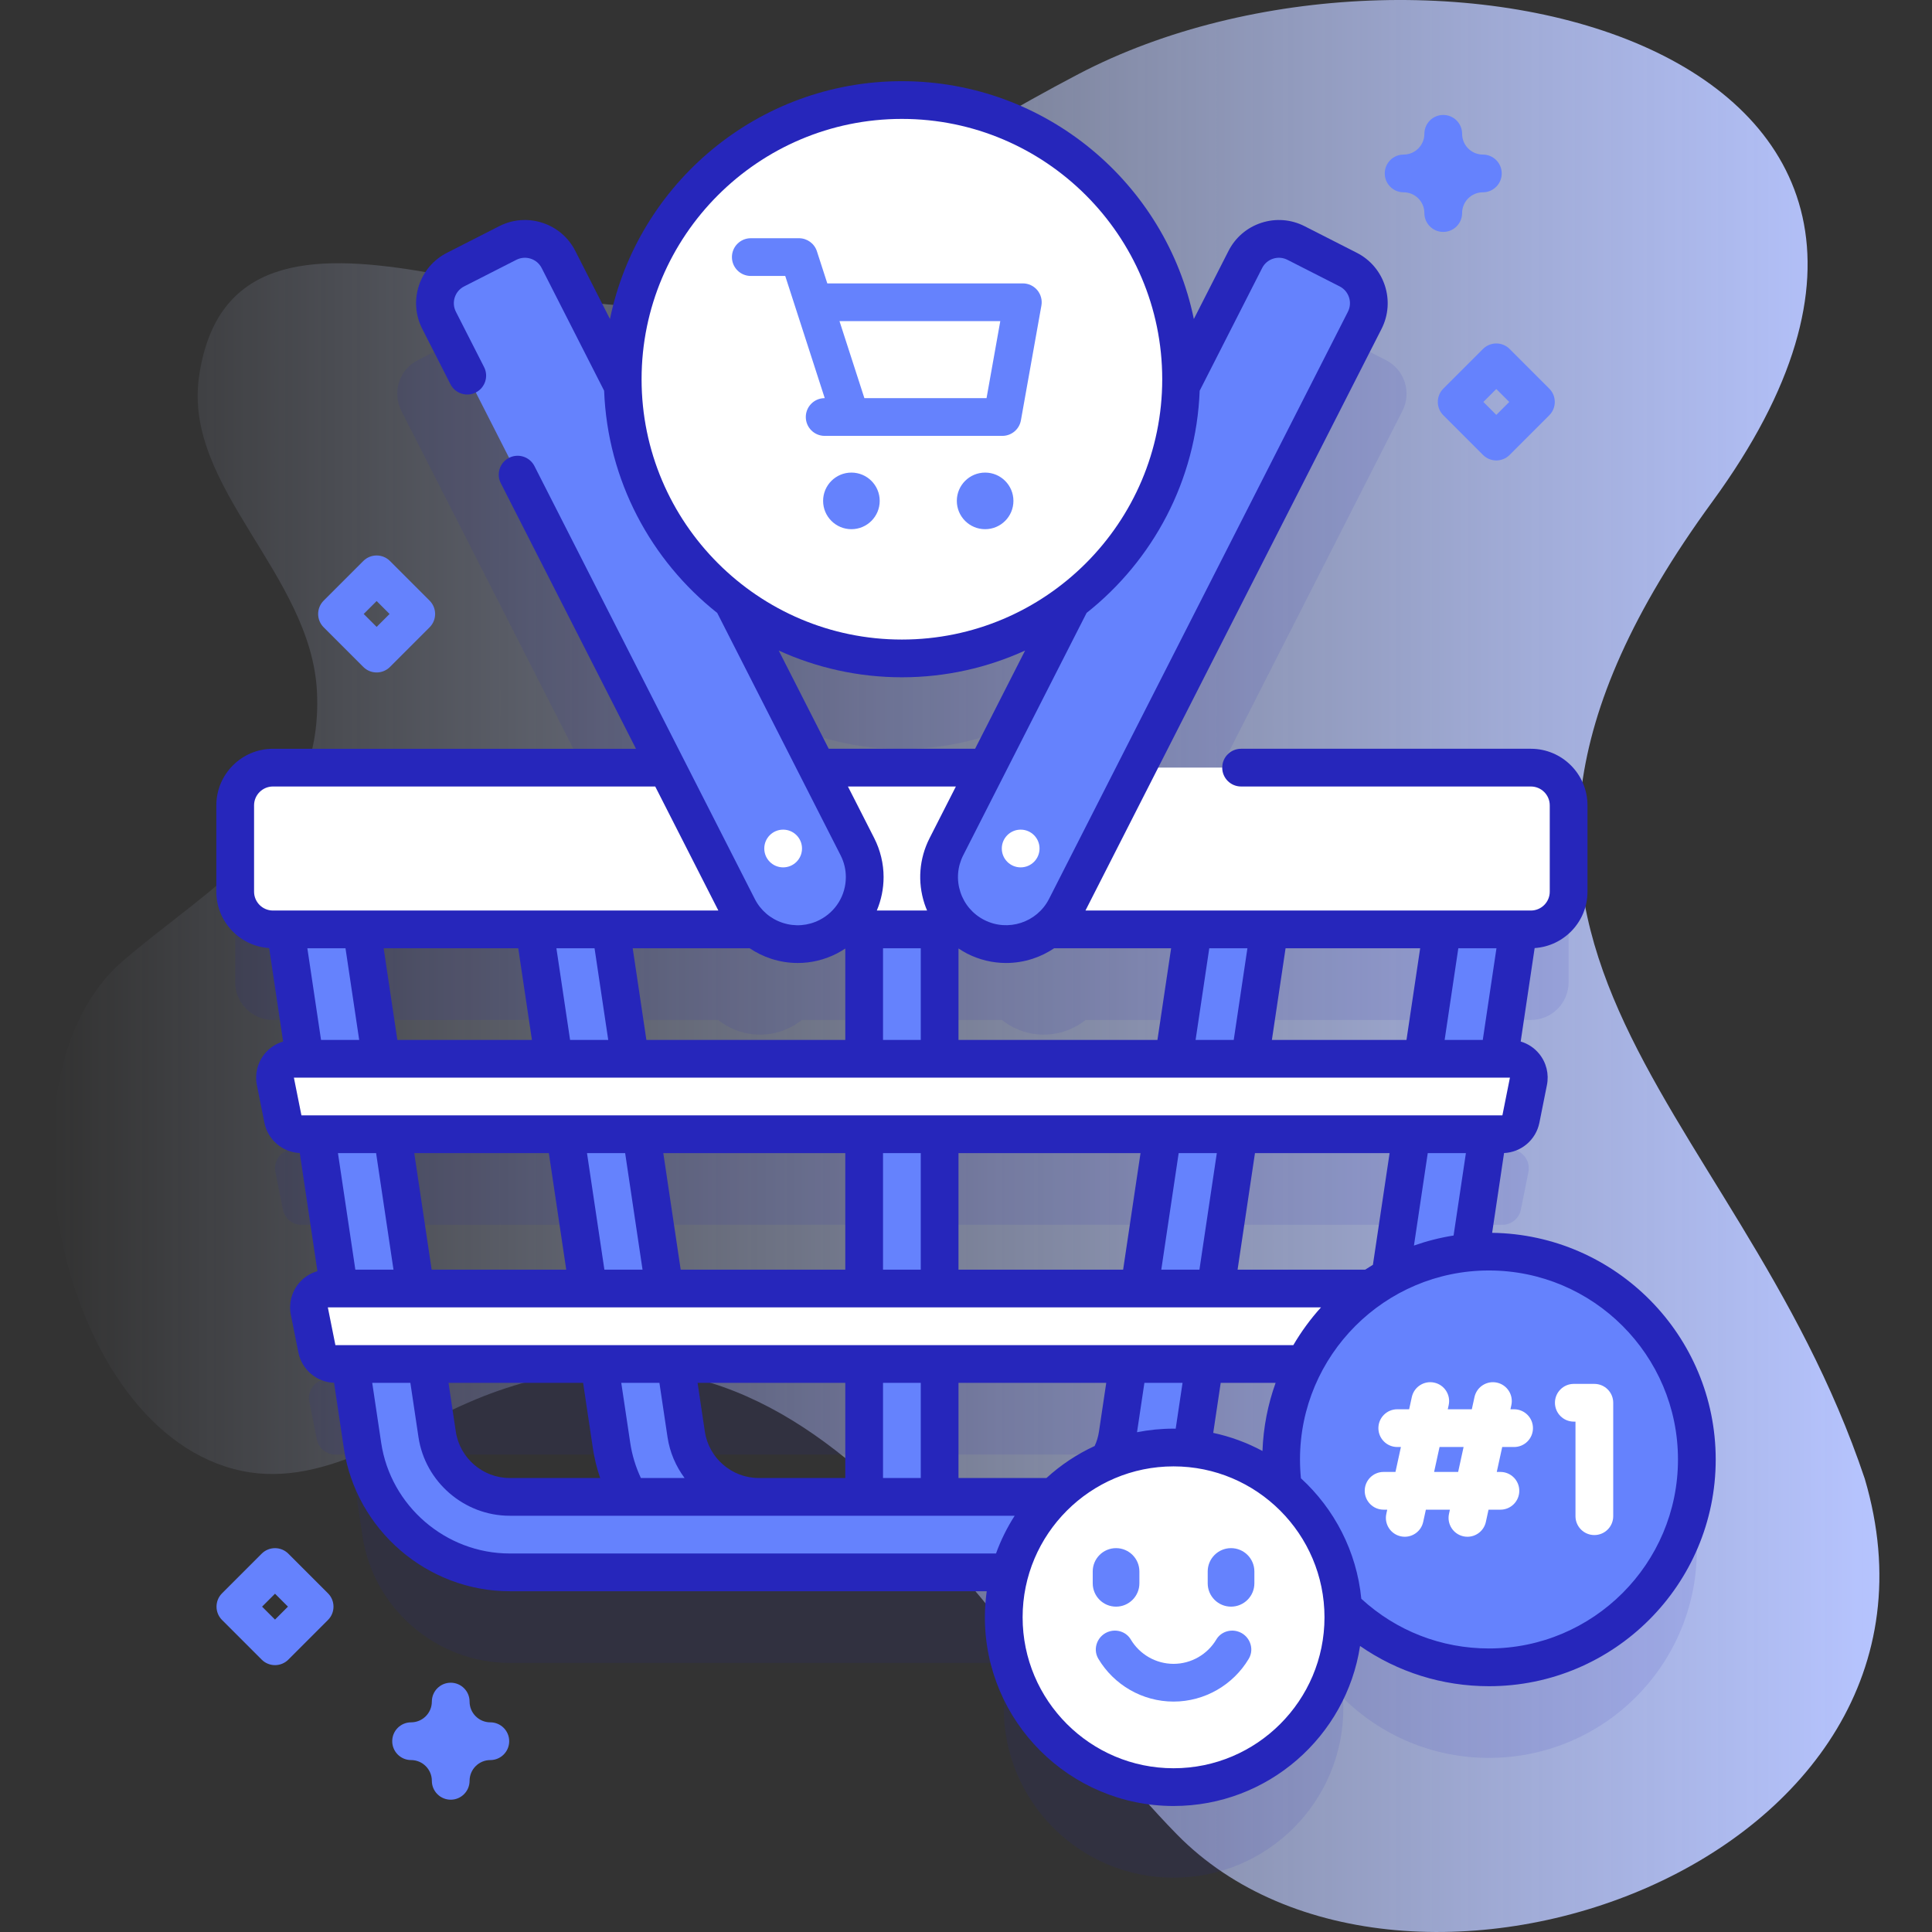 <svg id="Capa_1" enable-background="new 0 0 512 512" height="512" viewBox="0 0 512 512" width="512" xmlns="http://www.w3.org/2000/svg" xmlns:xlink="http://www.w3.org/1999/xlink"><rect x="0" y="0" width="512" height="512" fill="#333333" stroke="none"/><linearGradient id="SVGID_1_" gradientUnits="userSpaceOnUse" x1="13.94" x2="498.06" y1="256" y2="256"><stop offset="0" stop-color="#d1ddff" stop-opacity="0"/><stop offset="1" stop-color="#b6c4ff"/></linearGradient><g><g><path d="m494.189 391.904c-34.395-102.635-125.942-141.855-40.377-258.987 88.39-120.999-76.801-161.06-168.001-113.29-33.616 17.608-65.006 39.008-98.12 57.558-33.812 18.941-125.975-40.916-134.968 22.783-4.121 29.193 29.781 52.269 31.273 83.383 1.743 36.336-28.078 51.202-51.534 71.394-35.673 30.71-16.936 124.87 31.587 135.051 22.938 4.813 44.086-12.428 66.073-20.534 87.993-32.442 130.704 64.719 181.72 116.821 59.946 61.22 212.352 7.617 182.347-94.179z" fill="url(#SVGID_1_)"/></g><g><g><g><g><g><g fill="#2626bb"><circle cx="239.014" cy="124.5" opacity=".1" r="73.989"/><path d="m62.328 237.427v22.871c0 5.523 4.477 10 10 10h3.324l5.117 34.289h-2.887c-3.155 0-5.522 2.887-4.903 5.98l2 10c.467 2.337 2.52 4.02 4.903 4.02h3.872l6.102 40.886h-2.973c-3.155 0-5.522 2.887-4.903 5.981l2 10c.467 2.337 2.52 4.019 4.903 4.019h3.958l3.226 21.618c2.858 19.157 19.62 33.604 38.989 33.604h132.552c-1.039 3.795-1.605 7.786-1.605 11.911 0 24.853 20.147 45 45 45s45-20.147 45-45c0-.885-.032-1.762-.083-2.634 9.943 9.819 23.595 15.887 38.674 15.887 30.421 0 55.082-24.661 55.082-55.082s-24.661-55.082-55.082-55.082c-1.686 0-3.35.088-4.997.236l4.677-31.344h3.871c2.383 0 4.435-1.682 4.903-4.02l2-10c.619-3.094-1.748-5.98-4.903-5.98h-2.887l5.117-34.289h3.324c5.523 0 10-4.477 10-10v-22.871c0-5.523-4.477-10-10-10h-94.375l60.342-118.544c2.505-4.922.546-10.943-4.375-13.448l-13.828-7.039c-4.922-2.505-10.943-.546-13.448 4.375l-68.544 134.656h-64.915l-68.543-134.655c-2.505-4.922-8.526-6.881-13.448-4.375l-13.828 7.039c-4.922 2.505-6.881 8.526-4.375 13.448l60.342 118.544h-94.376c-5.522-.001-10 4.477-10 9.999zm253.5 170.439c.044-.258.096-.514.135-.775l3.226-21.619h26.484c-3.928 7.579-6.161 16.178-6.161 25.303 0 2.529.18 5.015.515 7.452-6.681-5.646-15.026-9.383-24.199-10.361zm61.21-103.279h-45.779l5.117-34.289h45.779zm-13.763 60.886h-41.102l6.101-40.886h45.779l-5.628 37.711c-1.779.963-3.495 2.028-5.15 3.175zm-114.261 20h49.953l-2.786 18.667c-.373 2.499-1.238 4.828-2.468 6.913-5.349 2.228-10.173 5.46-14.243 9.459-.822.109-1.652.183-2.498.183h-27.958zm0-60.886h59.039l-6.101 40.886h-52.938zm0-54.289h16.516c.929.742 1.945 1.403 3.046 1.963 6.409 3.262 13.858 2.248 19.135-1.963h28.443l-5.117 34.289h-62.024v-34.289zm-69.952 115.175h49.952v35.221h-27.958c-9.542 0-17.8-7.117-19.208-16.555zm-9.086-60.886h59.038v40.886h-52.937zm-2.985-20-5.117-34.289h28.442c5.277 4.211 12.726 5.225 19.135 1.963 1.101-.56 2.117-1.221 3.046-1.963h16.516v34.289zm-53.929 80.886h45.778l3.226 21.618c.731 4.898 2.375 9.484 4.734 13.604h-31.745c-9.542 0-17.8-7.117-19.208-16.555zm-9.086-60.886h45.778l6.102 40.886h-45.778zm-8.102-54.289h45.778l5.117 34.289h-45.778z" opacity=".1"/></g><g><g><g><g><path d="m335.9 225.94c-1.9-2.21-4.66-3.47-7.57-3.47h-178.63c-2.91 0-5.68 1.26-7.58 3.47-1.9 2.2-2.74 5.13-2.31 8l22.26 149.15c1.04 6.98 3.93 13.34 8.12 18.6h137.64c4.2-5.26 7.09-11.62 8.13-18.6l22.26-149.15c.43-2.87-.42-5.8-2.32-8zm-39.72 154.2c-1.41 9.44-9.67 16.55-19.21 16.55h-75.91c-9.55 0-17.8-7.11-19.21-16.55l-20.55-137.67h155.43z" fill="#6582fd"/></g><path d="m229.014 222.463h20v179.228h-20z" fill="#6582fd"/></g><g><path d="m96.066 383.09-22.258-149.147c-.43-2.878.416-5.8 2.315-8.004s4.665-3.472 7.575-3.472h310.63c2.91 0 5.676 1.268 7.575 3.472s2.745 5.126 2.315 8.004l-22.257 149.148c-2.859 19.156-19.622 33.603-38.99 33.603h-207.915c-19.37 0-36.131-14.446-38.99-33.604zm-.763-140.623 20.545 137.672c1.408 9.438 9.666 16.555 19.208 16.555h207.917c9.542 0 17.801-7.117 19.209-16.555l20.545-137.672z" fill="#6582fd"/></g></g><path d="m62.324 213.423v22.88c0 5.52 4.48 10 10 10h333.38c5.52 0 10-4.48 10-10v-22.88c0-5.52-4.48-10-10-10h-333.38c-5.52 0-10 4.48-10 10z" fill="#fff"/><g><path d="m398.146 300.587h-318.264c-2.383 0-4.435-1.682-4.903-4.019l-2-10c-.619-3.094 1.748-5.981 4.903-5.981h322.264c3.155 0 5.522 2.887 4.903 5.981l-2 10c-.468 2.337-2.52 4.019-4.903 4.019z" fill="#fff"/></g><g><path d="m389.146 361.473h-300.264c-2.383 0-4.435-1.682-4.903-4.019l-2-10c-.619-3.094 1.748-5.981 4.903-5.981h304.264c3.155 0 5.522 2.887 4.903 5.981l-2 10c-.468 2.336-2.52 4.019-4.903 4.019z" fill="#fff"/></g></g></g><g><g><path d="m258.577 248.261c8.74 4.449 19.433.97 23.882-7.77l79.209-155.608c2.505-4.922.546-10.943-4.375-13.448l-13.828-7.039c-4.922-2.505-10.943-.546-13.448 4.375l-79.209 155.608c-4.451 8.741-.972 19.433 7.769 23.882z" fill="#6582fd"/><circle cx="270.487" cy="224.863" fill="#fff" r="5"/></g><g><path d="m219.452 248.261c-8.74 4.449-19.433.97-23.882-7.77l-79.209-155.607c-2.505-4.922-.546-10.943 4.375-13.448l13.828-7.039c4.922-2.505 10.943-.546 13.448 4.375l79.209 155.608c4.45 8.74.971 19.432-7.769 23.881z" fill="#6582fd"/><circle cx="207.541" cy="224.863" fill="#fff" r="5"/></g></g></g><g><circle cx="394.594" cy="386.776" fill="#6582fd" r="55.082"/><g fill="#fff"><path d="m422.52 366.745h-5.444c-2.761 0-5 2.239-5 5s2.239 5 5 5h.444v25.062c0 2.761 2.239 5 5 5s5-2.239 5-5v-30.062c0-2.761-2.239-5-5-5z"/><path d="m401.251 373.473h-.967l.242-1.11c.588-2.698-1.121-5.362-3.819-5.951-2.696-.587-5.362 1.122-5.951 3.819l-.708 3.242h-6.371l.242-1.11c.588-2.698-1.121-5.362-3.819-5.951-2.696-.587-5.362 1.122-5.951 3.819l-.708 3.242h-3.15c-2.761 0-5 2.239-5 5s2.239 5 5 5h.968l-1.442 6.606h-3.15c-2.761 0-5 2.239-5 5s2.239 5 5 5h.967l-.242 1.11c-.588 2.698 1.121 5.362 3.819 5.951.359.078.718.116 1.071.116 2.3 0 4.37-1.596 4.88-3.935l.708-3.242h6.371l-.241 1.111c-.588 2.698 1.121 5.362 3.819 5.951.359.078.718.116 1.071.116 2.3 0 4.37-1.596 4.88-3.935l.708-3.242h3.15c2.761 0 5-2.239 5-5s-2.239-5-5-5h-.968l1.442-6.606h3.15c2.761 0 5-2.239 5-5s-2.24-5.001-5.001-5.001zm-14.827 16.606h-6.371l1.442-6.606h6.371z"/></g></g><g><circle cx="239.014" cy="100.5" fill="#fff" r="73.989"/><g fill="#6582fd"><path d="m274.893 76.892c-.95-1.135-2.354-1.79-3.833-1.79h-51.818l-2.75-8.507c-.667-2.063-2.589-3.462-4.758-3.462h-12.765c-2.761 0-5 2.238-5 5s2.239 5 5 5h9.127l10.468 32.381h-.019c-2.761 0-5 2.238-5 5s2.239 5 5 5h47.086c2.422 0 4.497-1.736 4.922-4.121l5.429-30.412c.26-1.457-.139-2.954-1.089-4.089zm-13.449 28.623h-32.371l-6.599-20.412h42.613z"/><circle cx="225.632" cy="132.741" r="7.5"/><circle cx="261.069" cy="132.741" r="7.5"/></g></g></g><g><circle cx="311.003" cy="428.605" fill="#fff" r="45"/><path d="m395.432 326.711 3.16-21.144c4.559-.205 8.457-3.508 9.36-8.019l1.999-9.999c.591-2.949-.164-5.975-2.071-8.301-1.285-1.568-2.989-2.672-4.881-3.234l3.698-24.765c7.807-.517 14.004-7.014 14.004-14.949v-22.87c0-8.271-6.729-15-15-15h-76.8c-2.762 0-5 2.238-5 5s2.238 5 5 5h76.8c2.757 0 5 2.243 5 5v22.87c0 2.757-2.243 5-5 5h-118.042l78.469-154.155c3.746-7.372.798-16.417-6.57-20.161l-13.825-7.036c-3.569-1.822-7.636-2.142-11.446-.904-3.811 1.239-6.909 3.89-8.723 7.458l-9.183 18.038c-7.402-35.929-39.279-63.027-77.367-63.027-38.087 0-69.963 27.097-77.366 63.025l-9.18-18.032c-1.815-3.573-4.914-6.223-8.726-7.462-3.812-1.237-7.879-.918-11.452.902l-13.811 7.035c-3.577 1.814-6.23 4.913-7.471 8.726-1.237 3.806-.92 7.868.896 11.442l7.47 14.67c1.254 2.461 4.264 3.436 6.725 2.188 2.461-1.253 3.44-4.264 2.188-6.725l-7.468-14.666c-.606-1.192-.712-2.547-.3-3.816.412-1.267 1.294-2.296 2.491-2.903l13.818-7.039c1.193-.609 2.551-.717 3.822-.303 1.268.412 2.298 1.293 2.903 2.484l16.549 32.506c.909 23.841 12.431 44.996 29.97 58.887l32.689 64.214c.928 1.826 1.398 3.77 1.398 5.775 0 4.828-2.675 9.19-6.979 11.384-3.036 1.546-6.492 1.818-9.733.763-3.24-1.054-5.876-3.308-7.422-6.345l-58.391-114.71c-1.252-2.461-4.264-3.441-6.725-2.188s-3.44 4.264-2.188 6.725l35.826 70.381h-96.217c-8.271 0-15 6.729-15 15v22.87c0 7.935 6.197 14.433 14.004 14.949l3.697 24.765c-1.893.562-3.597 1.665-4.882 3.233-1.907 2.326-2.662 5.353-2.072 8.301l2 9.999c.902 4.515 4.806 7.821 9.371 8.021l4.672 31.304c-1.927.553-3.665 1.667-4.97 3.261-1.907 2.328-2.662 5.354-2.071 8.298l2.001 10.004c.911 4.54 4.855 7.857 9.451 8.02l2.596 17.371c3.21 21.587 22.098 37.865 43.935 37.865h126.433c-.314 2.262-.489 4.568-.489 6.915 0 27.57 22.43 50 50 50 24.989 0 45.755-18.427 49.424-42.406 9.965 6.919 21.782 10.661 34.163 10.661 33.134 0 60.09-26.952 60.09-60.08-.003-32.853-26.505-59.617-59.251-60.071zm-161.422 9.759v-30.883h10v30.883zm-53.62 0-4.608-30.883h48.228v30.883zm-86.22 0-4.609-30.883h10.11l4.608 30.883zm20.22 0-4.608-30.883h35.668l4.609 30.883zm45.78 0-4.609-30.883h10.11l4.608 30.883zm93.84-30.883h48.239l-4.608 30.883h-43.631zm58.35 0h10.109l-4.608 30.883h-10.109zm20.219 0h35.678l-4.42 29.597c-.691.414-1.37.846-2.042 1.286h-33.824zm45.79 0h10.109l-3.264 21.839c-3.619.57-7.127 1.472-10.503 2.659zm-144.359-30v-24.287h10v24.287zm12.344-53.476c-2.758 5.417-3.241 11.584-1.36 17.365.203.623.442 1.227.693 1.823h-13.323c1.163-2.756 1.796-5.761 1.796-8.88 0-3.544-.858-7.107-2.484-10.309l-6.965-13.682h28.608zm7.656 29.242c.739.491 1.5.955 2.302 1.363 3.246 1.652 6.761 2.488 10.301 2.488 2.367 0 4.747-.374 7.063-1.128 2.043-.665 3.942-1.61 5.678-2.776h31.004l-3.626 24.287h-52.722zm66.459-.053h10.108l-3.626 24.287h-10.109zm20.22 0h35.669l-3.626 24.287h-35.669zm45.78 0h10.108l-3.626 24.287h-10.109zm-51.991-180.266c.604-1.188 1.634-2.068 2.901-2.48 1.266-.412 2.621-.307 3.813.303l13.833 7.041c2.454 1.247 3.436 4.261 2.188 6.714l-79.21 155.61c-3.192 6.269-10.891 8.773-17.155 5.582-3.037-1.546-5.291-4.182-6.345-7.422-1.055-3.24-.784-6.696.763-9.733l32.692-64.221c17.537-13.89 29.056-35.042 29.967-58.879zm-164.453 29.466c0-38.04 30.948-68.988 68.988-68.988 38.041 0 68.989 30.948 68.989 68.988s-30.948 68.988-68.989 68.988c-38.039 0-68.988-30.948-68.988-68.988zm68.989 78.988c11.64 0 22.69-2.551 32.649-7.092l-13.253 26.034h-38.79l-13.252-26.032c9.959 4.54 21.007 7.09 32.646 7.09zm-27.596 75.716c3.54 0 7.056-.836 10.303-2.489.798-.407 1.556-.865 2.289-1.351v24.223h-52.711l-3.627-24.287h31.004c1.736 1.167 3.635 2.111 5.678 2.776 2.317.754 4.696 1.128 7.064 1.128zm-126.34 20.383-3.626-24.287h10.109l3.627 24.287zm20.221 0-3.627-24.287h35.669l3.626 24.287zm45.779 0-3.626-24.287h10.109l3.627 24.287zm-83.748-39.287v-22.87c0-2.757 2.243-5 5-5h101.31l16.732 32.87h-118.042c-2.757 0-5-2.243-5-5zm332.816 49.287-1.997 10h-318.266l-2.001-10zm-50.072 60.883c-2.774 3.061-5.226 6.416-7.328 10h-253.862l-2.004-10zm-28.556 33.258 1.981-13.258h14.551c-2.043 5.673-3.248 11.74-3.483 18.052-4.05-2.174-8.432-3.802-13.049-4.794zm-44.201 11.962h-23.307v-25.22h39.157l-1.933 12.936c-.197 1.324-.583 2.6-1.139 3.798-4.695 2.171-9.003 5.039-12.778 8.486zm-43.307 0v-25.22h10v25.221h-10zm-32.95 0c-7.086 0-13.219-5.283-14.265-12.29l-1.932-12.931h39.147v25.221zm-46.529-25.22 2.594 17.356c.4 2.688 1.046 5.315 1.929 7.864h-23.994c-7.086 0-13.219-5.283-14.265-12.29l-1.932-12.931h35.668zm15.308 25.22c-1.389-2.968-2.341-6.096-2.823-9.34l-2.373-15.881h10.108l2.153 14.408c.601 4.023 2.209 7.696 4.517 10.812h-11.582zm133.439-25.22h10.109l-1.816 12.15c-.19-.002-.378-.014-.569-.014-3.312 0-6.547.332-9.68.949zm-168.218 45.22c-16.921 0-31.557-12.611-34.044-29.34l-2.373-15.881h10.108l2.153 14.408c1.772 11.865 12.157 20.812 24.155 20.812h133.839c-2 3.117-3.669 6.464-4.944 10h-128.894zm175.943 56.915c-22.056 0-40-17.944-40-40s17.944-40 40-40 40 17.944 40 40-17.944 40-40 40zm83.587-31.745c-12.641 0-24.58-4.67-33.831-13.172-1.235-12.592-7.16-23.827-16.001-31.932-.164-1.65-.248-3.317-.248-4.976 0-27.62 22.466-50.091 50.08-50.091 27.62 0 50.09 22.471 50.09 50.091 0 27.615-22.47 50.08-50.09 50.08z" fill="#2626bb"/><g><g><g><path d="m326.238 425.778c3.415 0 6.184-2.769 6.184-6.184v-3.138c0-3.415-2.769-6.184-6.184-6.184s-6.184 2.769-6.184 6.184v3.138c.001 3.416 2.77 6.184 6.184 6.184z" fill="#6582fd"/></g><g><path d="m295.767 425.778c3.415 0 6.184-2.769 6.184-6.184v-3.138c0-3.415-2.769-6.184-6.184-6.184s-6.184 2.769-6.184 6.184v3.138c0 3.416 2.769 6.184 6.184 6.184z" fill="#6582fd"/></g></g><path d="m311.003 450.936c-8.3 0-15.818-4.449-19.928-11.339-1.672-2.802-.103-6.434 3.046-7.288 2.119-.575 4.413.27 5.535 2.157 2.336 3.931 6.619 6.471 11.347 6.471s9.01-2.54 11.347-6.471c1.122-1.887 3.416-2.732 5.535-2.157 3.149.854 4.718 4.486 3.047 7.288-4.112 6.89-11.629 11.339-19.929 11.339z" fill="#6582fd"/></g></g></g><g><path d="m119.444 476.937c-2.762 0-5-2.238-5-5 0-3.032-2.468-5.5-5.501-5.5-2.762 0-5-2.238-5-5s2.238-5 5-5c3.033 0 5.501-2.468 5.501-5.5 0-2.762 2.238-5 5-5s5 2.238 5 5c0 3.032 2.467 5.5 5.499 5.5 2.762 0 5 2.238 5 5s-2.238 5-5 5c-3.032 0-5.499 2.468-5.499 5.5 0 2.761-2.238 5-5 5z" fill="#6582fd"/></g><g><path d="m382.474 61.463c-2.762 0-5-2.238-5-5 0-3.032-2.468-5.5-5.5-5.5-2.762 0-5-2.238-5-5s2.238-5 5-5c3.032 0 5.5-2.468 5.5-5.5 0-2.762 2.238-5 5-5s5 2.238 5 5c0 3.032 2.468 5.5 5.5 5.5 2.762 0 5 2.238 5 5s-2.238 5-5 5c-3.032 0-5.5 2.468-5.5 5.5 0 2.762-2.239 5-5 5z" fill="#6582fd"/></g><g><path d="m99.812 178.209c-1.279 0-2.56-.488-3.535-1.465l-10.5-10.5c-1.953-1.952-1.953-5.118 0-7.07l10.5-10.5c1.951-1.953 5.119-1.953 7.07 0l10.5 10.5c1.953 1.952 1.953 5.118 0 7.07l-10.5 10.5c-.976.977-2.256 1.465-3.535 1.465zm-3.429-15.5 3.429 3.429 3.429-3.429-3.429-3.429z" fill="#6582fd"/></g><g><path d="m396.535 122.021c-1.279 0-2.56-.488-3.535-1.465l-10.5-10.5c-1.953-1.952-1.953-5.118 0-7.07l10.5-10.5c1.951-1.953 5.119-1.953 7.07 0l10.5 10.5c1.953 1.952 1.953 5.118 0 7.07l-10.5 10.5c-.975.976-2.256 1.465-3.535 1.465zm-3.429-15.5 3.429 3.429 3.429-3.429-3.429-3.429z" fill="#6582fd"/></g><g><path d="m72.881 441.278c-1.279 0-2.56-.488-3.535-1.465l-10.5-10.5c-1.953-1.952-1.953-5.118 0-7.07l10.5-10.5c1.951-1.953 5.119-1.953 7.07 0l10.5 10.5c1.953 1.952 1.953 5.118 0 7.07l-10.5 10.5c-.976.977-2.256 1.465-3.535 1.465zm-3.429-15.5 3.429 3.429 3.429-3.429-3.429-3.429z" fill="#6582fd"/></g></g></g></svg>